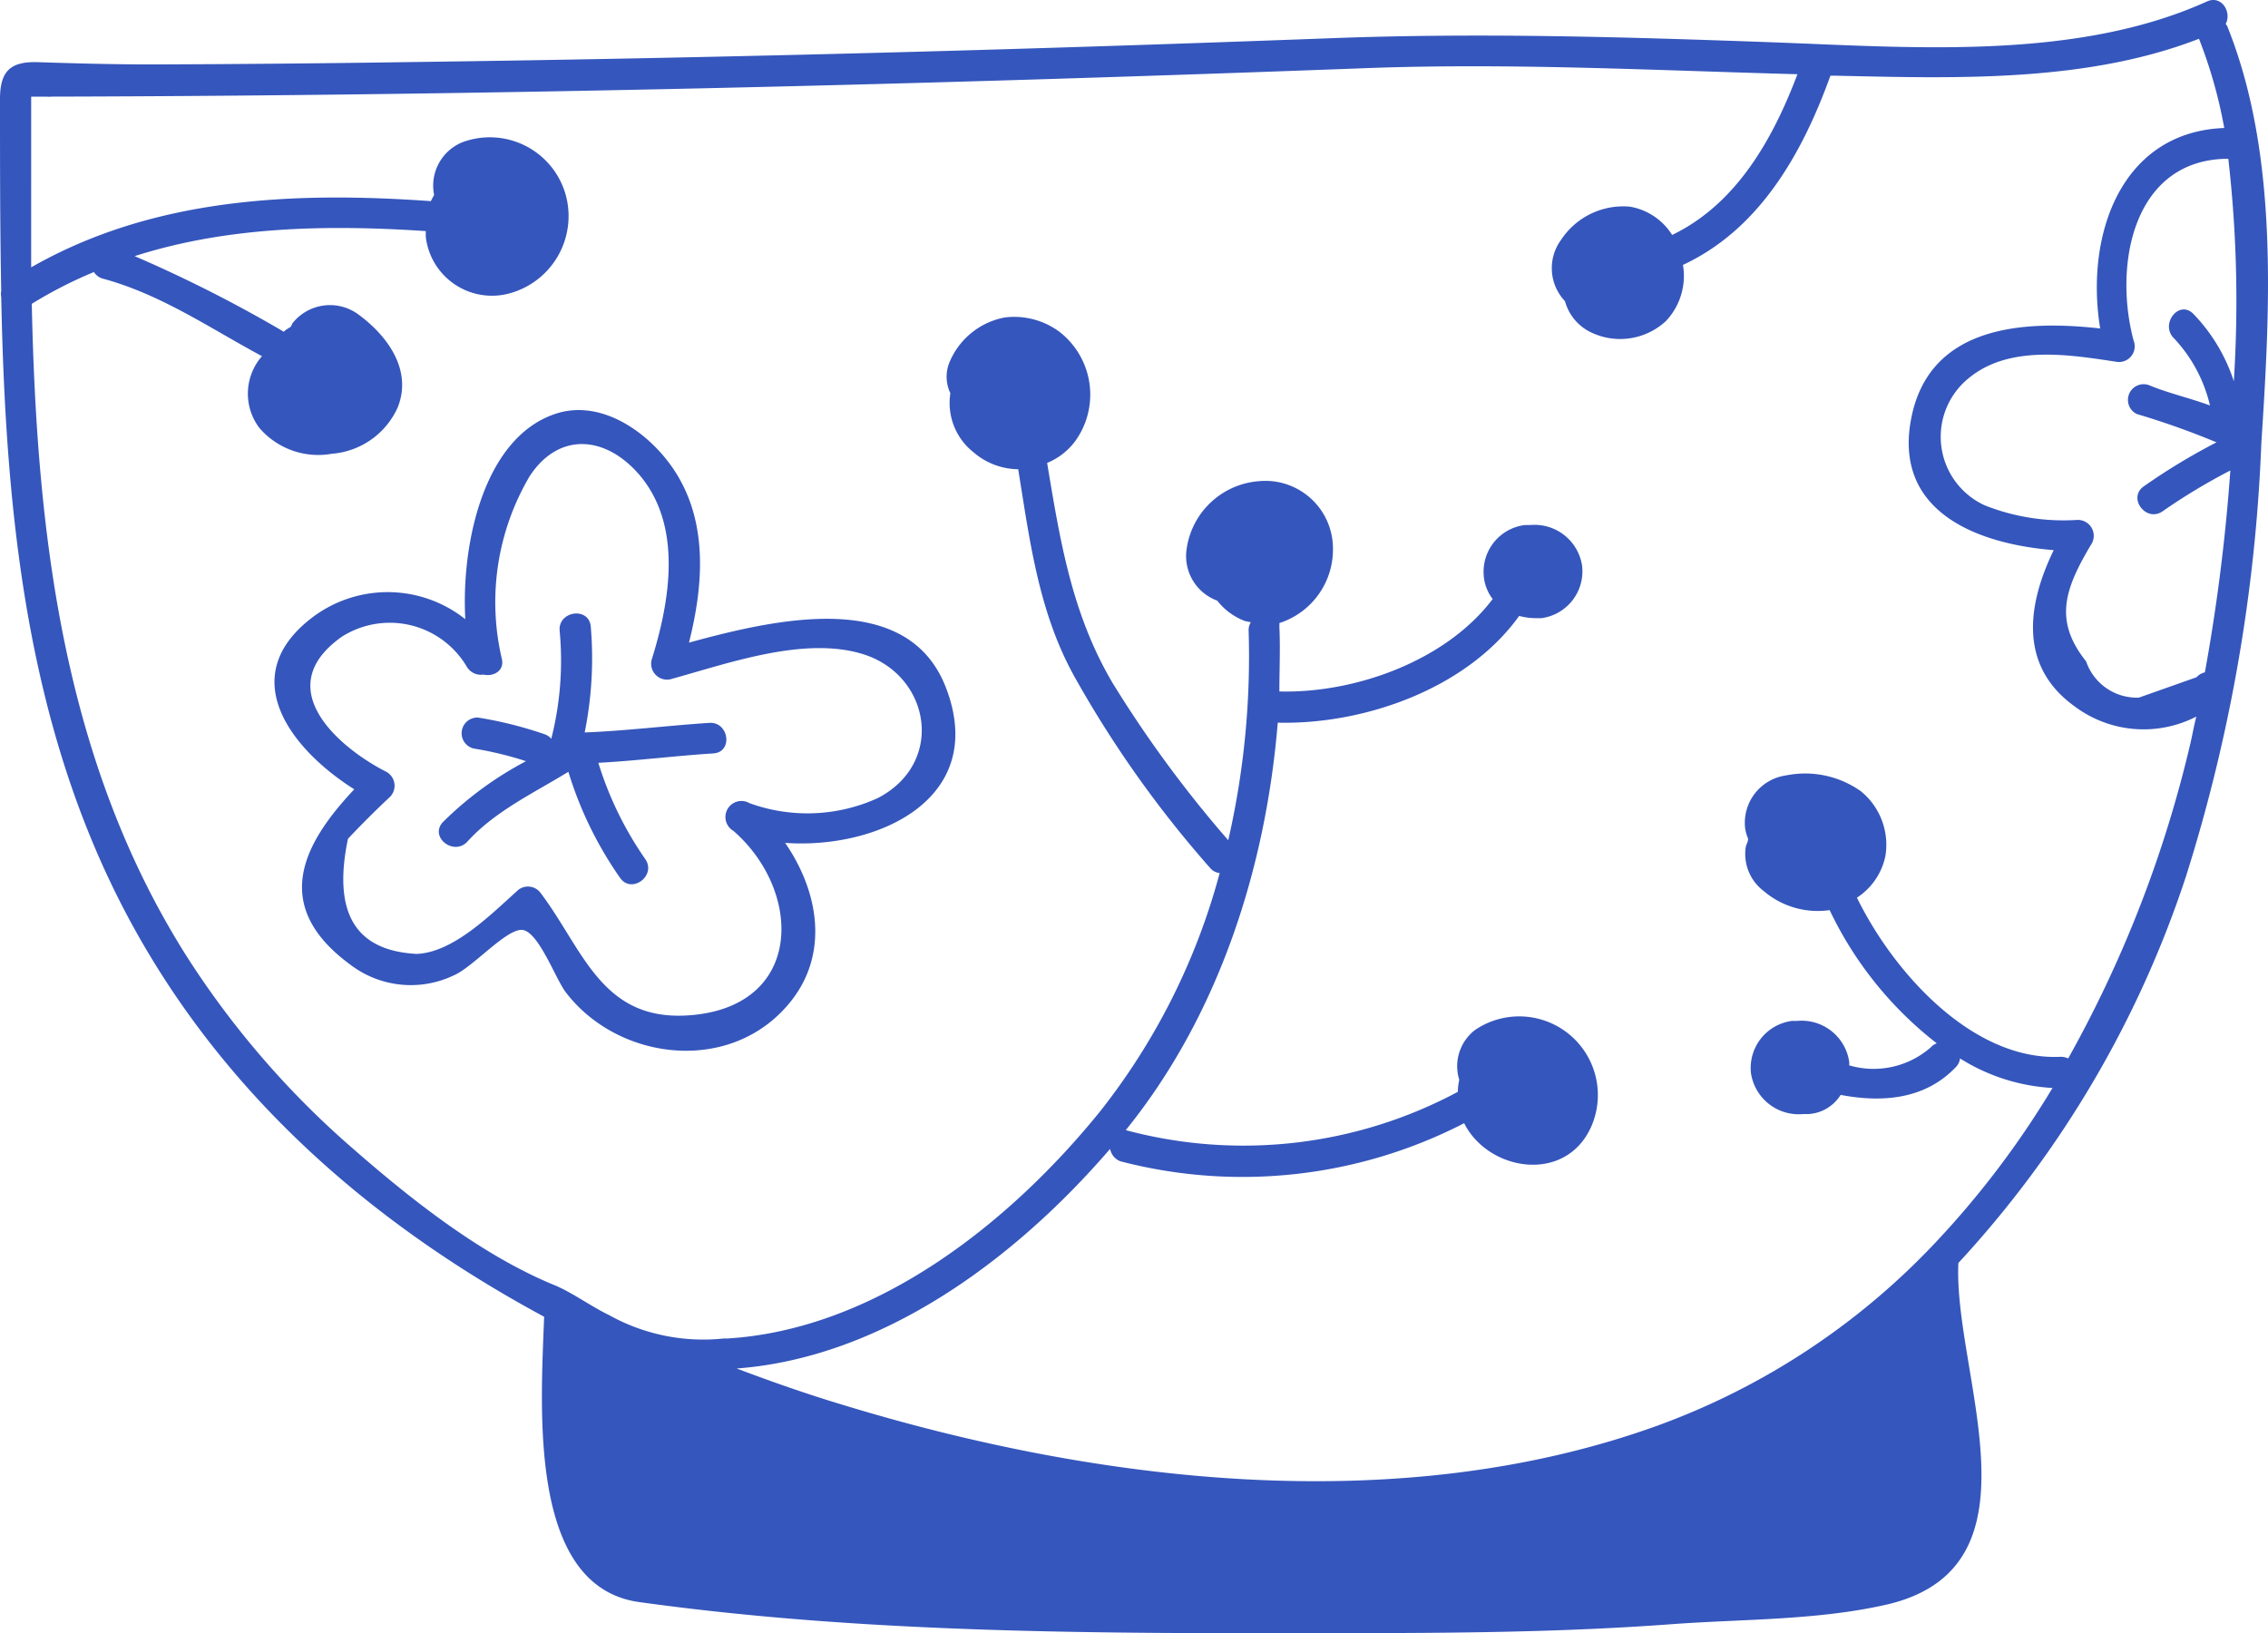 <svg xmlns="http://www.w3.org/2000/svg" viewBox="-3.5762786865234375e-7 -0.003 111.328 80.166" style=""><g><title>ceramics12_191592756</title><g fill="#3556bc" data-name="Слой 2"><path d="M46.47 33.85c-1.83-5-8.37-3.48-12.65-2.31.68-2.7.93-5.67-.53-8.15-1.1-1.88-3.47-3.75-5.79-3.15-3.68 1-4.87 6.31-4.66 10.15a6.13 6.13 0 0 0-7.62 0c-3.68 2.91-.86 6.44 2.17 8.35-2.54 2.69-4.12 5.73-.19 8.61a4.89 4.89 0 0 0 5.06.53c.93-.39 2.49-2.19 3.31-2.24s1.68 2.38 2.2 3.06c2.51 3.29 7.77 4 10.71.84 2.3-2.44 1.77-5.69.06-8.17 4.53.32 9.92-2.14 7.93-7.52zM34 49.82c-4.46.42-5.35-3.2-7.47-6a.77.77 0 0 0-1.08-.15c-1.3 1.16-3.17 3.08-5 3.15-3-.16-4.13-2-3.37-5.65.64-.68 1.31-1.35 2-2a.78.78 0 0 0-.18-1.32c-2.26-1.17-5.69-4.08-2.12-6.6a4.39 4.39 0 0 1 6.12 1.45.81.81 0 0 0 .83.41c.49.11 1.05-.18.9-.79A12.17 12.17 0 0 1 26 23.37c1.44-2.2 3.77-2 5.44 0 2.06 2.49 1.44 6.13.57 8.94a.78.78 0 0 0 1 1c2.76-.76 6.44-2.08 9.3-1.22 3.35 1 4.13 5.34.78 7.08a8.33 8.33 0 0 1-6.3.25.77.77 0 0 0-.79 1.36c3.38 2.94 3.47 8.53-2 9.04z"></path><path d="M34.81 35.48c-2 .13-4.07.39-6.11.47a18.37 18.37 0 0 0 .3-5.18c-.07-1-1.6-.8-1.53.18a15.56 15.56 0 0 1-.41 5.31.76.76 0 0 0-.32-.22 19.32 19.32 0 0 0-3.27-.82.77.77 0 0 0-.21 1.52 17.06 17.06 0 0 1 2.56.62 17.13 17.13 0 0 0-4.09 3c-.66.74.56 1.67 1.22.94 1.35-1.49 3.26-2.38 4.95-3.42a18.39 18.39 0 0 0 2.54 5.21c.57.81 1.8-.12 1.23-.93a17.08 17.08 0 0 1-2.3-4.72c1.87-.1 3.74-.34 5.62-.46 1.01-.04.8-1.57-.18-1.5z"></path><path d="M109.33 1.29a.5.5 0 0 0-.08-.12c.31-.56-.19-1.43-.92-1.1-6.45 2.92-14.54 2.25-21.41 2-7.21-.26-14.29-.47-21.51-.2s-14.18.5-21.27.69q-12.22.33-24.45.49-6.12.09-12.23.11c-1.86 0-3.72-.05-5.56-.11C.54 3 0 3.45 0 4.86 0 8 0 11.12.06 14.28a.71.71 0 0 0 0 .29C.28 25.45 1.35 36.38 6.83 46c4.68 8.23 11.77 14.26 19.88 18.63-.17 4.56-.78 13.21 4.63 14 10.85 1.51 22 1.55 33 1.53 5.91 0 11.83 0 17.72-.44 3.53-.26 7.26-.18 10.71-1 7.71-1.93 3.1-11.34 3.36-16.73a51.69 51.69 0 0 0 11.18-19A80.87 80.87 0 0 0 111 21.77c.43-6.64.86-14.19-1.67-20.48zm-1.81 35.19a59.26 59.26 0 0 1-6 15.47.87.87 0 0 0-.37-.08c-4.23.21-8.13-4-10-7.81a3.21 3.21 0 0 0 1.4-2.06 3.39 3.39 0 0 0-1.2-3.16 4.73 4.73 0 0 0-3.69-.78 2.35 2.35 0 0 0-2 2.57 2.07 2.07 0 0 0 .15.54c0 .14-.09.27-.12.42a2.28 2.28 0 0 0 .88 2.14 4.08 4.08 0 0 0 3.24.94 18.15 18.15 0 0 0 5.26 6.54.72.72 0 0 0-.3.2 4.25 4.25 0 0 1-4 .88 1.08 1.08 0 0 0 0-.18 2.36 2.36 0 0 0-2.57-2h-.25a2.33 2.33 0 0 0-2 2.57 2.37 2.37 0 0 0 2.57 2h.26a2 2 0 0 0 1.57-.94c2 .38 4.14.25 5.68-1.39a.72.72 0 0 0 .18-.4 9.49 9.49 0 0 0 4.54 1.45 44.28 44.28 0 0 1-5.87 7.72A35.28 35.28 0 0 1 81.29 70c-12.66 4.55-27.43 2.78-40-1.07-1.73-.52-3.43-1.12-5.13-1.76 7.2-.54 13.71-5.41 18.33-10.78A.81.81 0 0 0 55 57a23.76 23.76 0 0 0 16.87-1.87c1.18 2.36 5 3 6.25.14a3.86 3.86 0 0 0-5.71-4.72 2.24 2.24 0 0 0-.78 2.45 2.88 2.88 0 0 0-.07.59 22.3 22.3 0 0 1-16.3 1.88c4.54-5.61 6.87-12.82 7.46-20 4.26.1 9.29-1.67 11.85-5.24a3.2 3.2 0 0 0 .83.11h.26a2.32 2.32 0 0 0 2-2.57 2.36 2.36 0 0 0-2.56-2h-.26a2.31 2.31 0 0 0-2 2.57 2.15 2.15 0 0 0 .43 1.06C71 32.41 66.6 34 62.93 33.94h-.13c0-1.07.05-2.13 0-3.19a.85.85 0 0 0 0-.17 3.79 3.79 0 0 0 2.63-3.67 3.32 3.32 0 0 0-3.68-3.29A3.88 3.88 0 0 0 58.24 27a2.33 2.33 0 0 0 1.51 2.48 3.13 3.13 0 0 0 1.36 1l.29.06a.72.72 0 0 0-.11.4 40.4 40.4 0 0 1-1 10.3 58.09 58.09 0 0 1-5.69-7.74c-2-3.4-2.57-7-3.2-10.78a3.25 3.25 0 0 0 1.4-1.1 3.9 3.9 0 0 0-.8-5.34 3.73 3.73 0 0 0-2.68-.7 3.67 3.67 0 0 0-2.67 2.1 1.88 1.88 0 0 0 0 1.62 3.08 3.08 0 0 0 1.14 2.9 3.41 3.41 0 0 0 2.19.83c.57 3.52 1 7 2.75 10.16a53.92 53.92 0 0 0 6.67 9.41.69.69 0 0 0 .47.25A32.36 32.36 0 0 1 54 54.55C49.59 60 43 65.26 35.67 65.7a1 1 0 0 0-.17 0 9.5 9.5 0 0 1-5.6-1.15c-.89-.43-1.64-1-2.56-1.42-3.62-1.46-7.07-4.18-10-6.74a43.48 43.48 0 0 1-8.06-9.27C3.09 37.47 1.8 26.17 1.56 14.91a21.41 21.41 0 0 1 3.05-1.56.76.76 0 0 0 .46.33c2.84.77 5.24 2.43 7.79 3.8a2.79 2.79 0 0 0-.13 3.52 3.81 3.81 0 0 0 3.56 1.27A3.87 3.87 0 0 0 19.52 20c.74-1.84-.51-3.53-1.93-4.57a2.35 2.35 0 0 0-3.23.43 1.3 1.3 0 0 0-.08.17l-.25.16-.1.09a66.13 66.13 0 0 0-7.32-3.71c4.55-1.46 9.46-1.55 14.29-1.23v.28A3.27 3.27 0 0 0 25 14.4a3.93 3.93 0 0 0 2.72-5 3.87 3.87 0 0 0-5-2.43 2.3 2.3 0 0 0-1.41 2.6c-.06.1-.11.2-.16.3-6.75-.48-13.64-.17-19.62 3.25V4.74h.77a.58.58 0 0 0 .19 0C24 4.69 45.57 4.15 67.1 3.34c7.07-.26 14.07.11 21.13.3-1.21 3.2-3 6.37-6.15 7.89A3.06 3.06 0 0 0 80 10.14a3.66 3.66 0 0 0-3.38 1.64 2.35 2.35 0 0 0 .2 3 2.39 2.39 0 0 0 1.34 1.56 3.3 3.3 0 0 0 3.62-.59 3.22 3.22 0 0 0 .83-2.75c3.78-1.76 5.87-5.5 7.24-9.29H90c5.86.13 12.36.36 17.94-1.81a23.13 23.13 0 0 1 1.24 4.38c-5.06.19-6.84 5.24-6.09 9.84-3.84-.43-8.41-.12-9.28 4.44s3.24 6.14 7 6.44c-1.27 2.61-1.76 5.65 1 7.65a5.65 5.65 0 0 0 6 .52c-.11.42-.18.83-.29 1.31zm2.13-17.77a8.54 8.54 0 0 0-2-3.32c-.71-.69-1.64.54-.93 1.22a7.2 7.2 0 0 1 1.76 3.29c-1-.37-2.07-.61-3-1a.77.77 0 0 0-.59 1.42 38.64 38.64 0 0 1 3.91 1.39 30.8 30.8 0 0 0-3.57 2.16c-.81.57.12 1.79.93 1.22a29.61 29.61 0 0 1 3.32-2 91.89 91.89 0 0 1-1.25 9.91.77.77 0 0 0-.41.24l-2.83 1a2.63 2.63 0 0 1-2.59-1.78c-1.6-2-1.05-3.55.23-5.71a.78.78 0 0 0-.7-1.23 10.49 10.49 0 0 1-4.51-.72 3.7 3.7 0 0 1-.82-6.21c2-1.69 5-1.18 7.32-.83a.77.77 0 0 0 .81-1.05c-1-3.76 0-8.91 4.65-8.92a61.51 61.51 0 0 1 .27 10.92z"></path></g></g></svg>